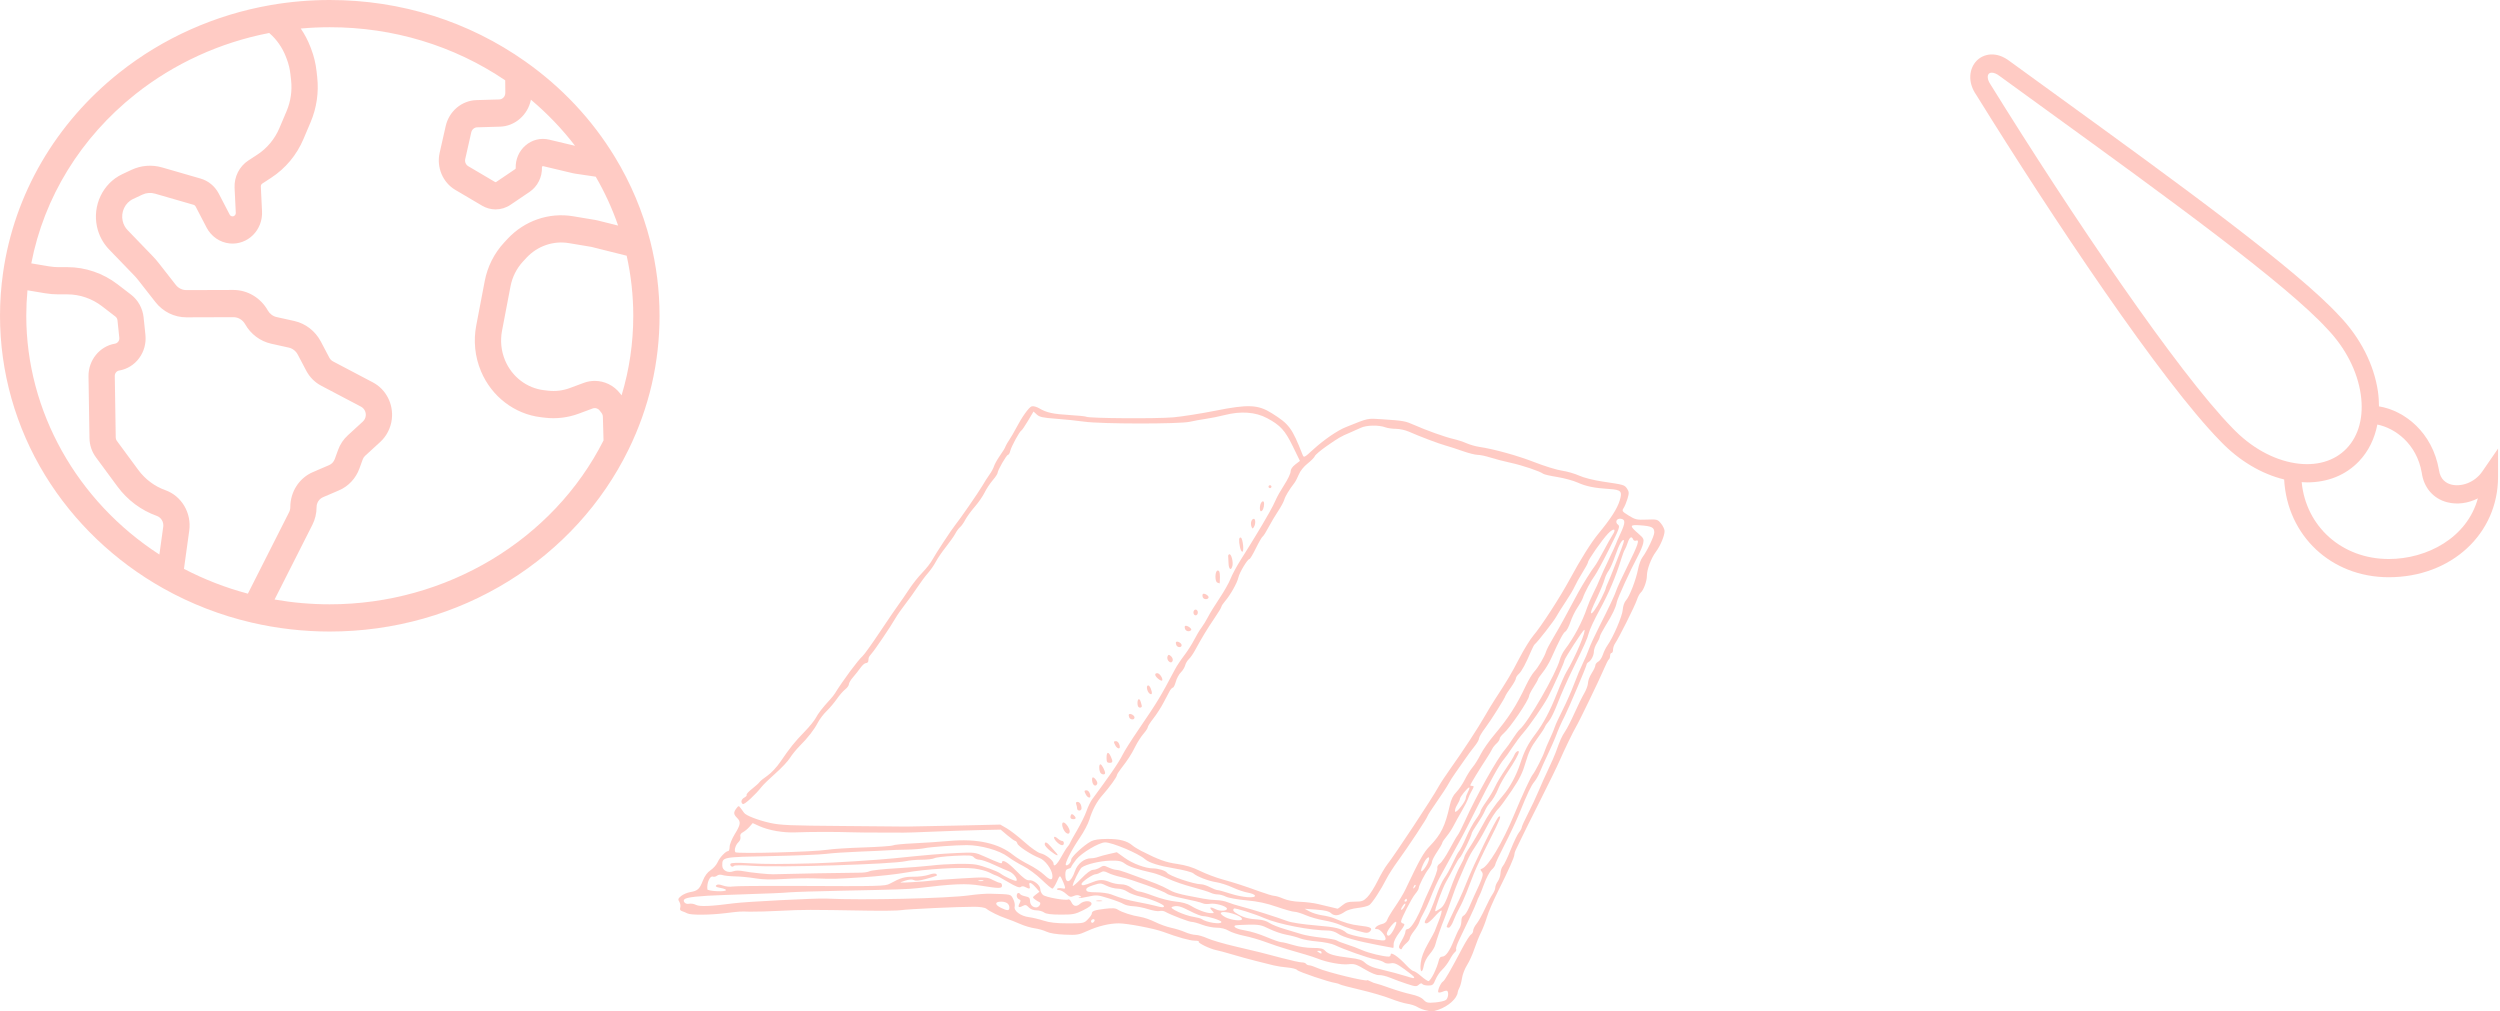 <svg width="1194" height="483" viewBox="0 0 1194 483" fill="none" xmlns="http://www.w3.org/2000/svg">
<path d="M310.543 115.086C310.543 115.085 310.543 115.085 310.542 115.085C306.963 100.978 301.274 87.465 293.629 74.917C282.76 57.078 268.444 41.796 251.08 29.496C223.838 10.2 191.478 0 157.5 0C147.996 0 138.453 0.823 129.136 2.446C102.728 7.045 77.8 18.181 57.05 34.651C26.549 58.861 6.811 92.795 1.47 130.202C0.495 137.035 0 143.968 0 150.811C0 177.66 7.462 204.023 21.579 227.049C35.231 249.315 54.748 267.982 78.023 281.031C78.025 281.032 78.026 281.033 78.028 281.034C91.234 288.437 105.457 293.936 120.304 297.379C132.444 300.194 144.959 301.621 157.5 301.621C187.96 301.621 217.515 293.281 242.971 277.502C267.838 262.089 287.615 240.396 300.165 214.77C310.009 194.667 315 173.149 315 150.811C315 138.764 313.5 126.745 310.543 115.086ZM253.57 47.619C261.436 54.23 268.478 61.588 274.646 69.636L262.242 66.685C258.264 65.739 254.176 66.741 251.028 69.431C247.879 72.122 246.154 76.09 246.296 80.317C246.302 80.492 246.218 80.66 246.075 80.756L236.964 86.921C236.81 87.024 236.615 87.031 236.457 86.936L223.622 79.364C222.48 78.69 221.891 77.293 222.191 75.967L225.079 63.196C225.389 61.829 226.551 60.847 227.907 60.808L238.78 60.495C246.074 60.284 252.145 54.767 253.57 47.619ZM77.959 251.588L76.125 264.849C36.693 239.328 12.55 196.411 12.55 150.811C12.55 146.776 12.739 142.707 13.115 138.648L21.513 140.054C23.628 140.409 25.788 140.588 27.933 140.588H32.187C38.084 140.588 43.94 142.592 48.677 146.23L55.122 151.18C55.673 151.603 56.032 152.252 56.106 152.959L56.979 161.332C57.12 162.687 56.214 163.917 54.915 164.132C47.587 165.346 42.152 172.059 42.272 179.745L42.731 209.219C42.783 212.567 43.847 215.745 45.809 218.406L56.035 232.288C60.861 238.838 67.386 243.72 74.905 246.406C76.987 247.15 78.272 249.329 77.959 251.588ZM118.385 283.534C107.77 280.712 97.534 276.74 87.856 271.687L90.382 253.434C91.547 245.013 86.758 236.889 78.996 234.116C73.822 232.267 69.332 228.907 66.012 224.4L55.785 210.519C55.463 210.082 55.288 209.559 55.279 209.009L54.821 179.536C54.801 178.272 55.695 177.169 56.899 176.97C64.801 175.66 70.317 168.177 69.457 159.934L68.583 151.561C68.135 147.259 65.953 143.313 62.596 140.736L56.151 135.786C49.267 130.499 40.756 127.587 32.187 127.587H27.933C26.457 127.587 24.971 127.463 23.515 127.22L14.944 125.785C21.028 94.241 38.522 65.736 64.682 44.971C83.121 30.335 105.16 20.264 128.575 15.751C132.127 18.812 134.875 22.738 136.591 27.23L136.947 28.163C137.838 30.495 138.431 32.941 138.708 35.433L139.025 38.269C139.586 43.314 138.841 48.438 136.871 53.087L133.459 61.14C131.225 66.41 127.56 70.817 122.859 73.883L118.608 76.656C114.301 79.465 111.783 84.482 112.036 89.748L112.611 101.646C112.64 102.253 112.367 102.657 112.133 102.889C111.899 103.12 111.499 103.382 110.913 103.326C110.396 103.275 109.94 102.962 109.693 102.488L104.472 92.442C102.664 88.963 99.52 86.359 95.846 85.296L77.391 79.96C72.541 78.558 67.345 78.975 62.761 81.133L58.367 83.203C49.121 87.556 44.068 98.157 46.352 108.408C47.255 112.467 49.237 116.171 52.08 119.116L64.07 131.538C64.747 132.237 65.394 132.984 65.998 133.755L74.218 144.258C77.848 148.896 83.23 151.553 88.992 151.552C89.011 151.552 89.031 151.552 89.05 151.552L111.445 151.481C111.452 151.481 111.458 151.481 111.466 151.481C113.758 151.481 115.898 152.754 117.054 154.807C119.742 159.583 124.278 162.987 129.498 164.145L137.889 166.008C139.734 166.418 141.31 167.636 142.213 169.353L146.266 177.049C147.891 180.135 150.349 182.608 153.374 184.201L172.419 194.227C173.986 195.052 174.891 196.818 174.674 198.625C174.548 199.671 174.058 200.632 173.296 201.331L166.061 207.961C164.021 209.829 162.438 212.214 161.481 214.855L159.904 219.212C159.424 220.54 158.423 221.613 157.159 222.156L149.453 225.465C142.889 228.284 138.647 234.863 138.647 242.225C138.647 243.052 138.451 243.878 138.08 244.611L118.385 283.534ZM157.5 288.62C148.649 288.62 139.814 287.854 131.137 286.336L149.195 250.647C150.505 248.059 151.198 245.146 151.198 242.224C151.198 240.138 152.4 238.273 154.26 237.474L161.966 234.164C166.429 232.246 169.96 228.46 171.655 223.776L173.232 219.421C173.471 218.761 173.867 218.165 174.376 217.698L181.611 211.068C184.663 208.272 186.621 204.425 187.127 200.238C188 193.011 184.375 185.938 178.106 182.637L159.06 172.611C158.304 172.213 157.689 171.595 157.284 170.824L153.232 163.127C150.576 158.082 145.942 154.5 140.519 153.295L132.128 151.433C130.353 151.039 128.81 149.88 127.895 148.256C124.497 142.223 118.206 138.481 111.466 138.481C111.446 138.481 111.427 138.481 111.407 138.481L89.013 138.551C89.006 138.551 89 138.551 88.992 138.551C87.032 138.551 85.201 137.648 83.967 136.07L75.746 125.567C74.868 124.446 73.925 123.361 72.943 122.345L60.954 109.924C59.776 108.704 58.955 107.17 58.58 105.487C57.634 101.238 59.728 96.844 63.56 95.04L67.954 92.97C69.855 92.076 72.008 91.903 74.019 92.484L92.473 97.82C92.878 97.937 93.223 98.223 93.423 98.606L98.645 108.652C100.883 112.958 105.025 115.805 109.725 116.269C113.803 116.672 117.844 115.22 120.807 112.286C123.77 109.353 125.351 105.237 125.147 100.996L124.572 89.099C124.544 88.519 124.821 87.967 125.296 87.658L129.547 84.885C136.379 80.428 141.706 74.025 144.952 66.367L148.364 58.314C151.227 51.556 152.309 44.11 151.493 36.778L151.177 33.942C150.774 30.322 149.912 26.767 148.617 23.378L148.261 22.445C147.058 19.298 145.501 16.345 143.638 13.628H143.646C148.249 13.211 152.88 13.001 157.501 13.001C187.819 13.001 216.717 21.757 241.291 38.356L241.338 44.379C241.351 46.052 240.047 47.452 238.432 47.499L227.559 47.813C220.512 48.015 214.468 53.123 212.861 60.233L209.973 73.002C208.414 79.895 211.473 87.158 217.412 90.662L230.246 98.234C232.26 99.422 234.483 100.013 236.701 100.013C239.181 100.013 241.655 99.274 243.826 97.806L252.938 91.641C256.735 89.073 258.995 84.56 258.838 79.866C258.835 79.799 258.829 79.617 259.014 79.46C259.201 79.301 259.37 79.343 259.433 79.357L273.506 82.705C273.855 82.788 274.212 82.857 274.572 82.91L284.52 84.389C288.846 91.85 292.424 99.661 295.215 107.734L285.495 105.3C285.108 105.203 284.711 105.119 284.317 105.054L273.703 103.281C262.178 101.355 250.458 105.41 242.362 114.132L240.765 115.853C236.03 120.954 232.827 127.32 231.5 134.262L227.453 155.451C226.042 162.837 226.826 170.392 229.719 177.3C234.771 189.359 245.741 197.776 258.347 199.267L260.313 199.499C265.704 200.138 271.254 199.472 276.361 197.576L283.055 195.093C284.247 194.65 285.586 195.038 286.387 196.061L287.265 197.185C287.676 197.71 287.911 198.37 287.931 199.044L288.248 210.344C264.215 257.948 213.082 288.62 157.5 288.62ZM296.874 188.817L296.142 187.88C293.136 184.033 288.654 181.912 284.052 181.912C282.302 181.912 280.535 182.219 278.824 182.854L272.131 185.337C268.823 186.565 265.227 186.996 261.738 186.582L259.772 186.349C251.608 185.384 244.504 179.933 241.233 172.124C239.358 167.651 238.851 162.758 239.764 157.975L243.811 136.786C244.67 132.29 246.745 128.168 249.812 124.864L251.409 123.143C256.651 117.496 264.24 114.869 271.705 116.117L282.318 117.89C282.393 117.903 282.469 117.918 282.545 117.937L299.294 122.13C301.39 131.531 302.45 141.161 302.45 150.81C302.45 163.83 300.581 176.547 296.874 188.817Z" fill="#FFB6AB" fill-opacity="0.7"/>
<path d="M680.718 482.474C679.55 482.199 677.81 481.491 676.851 480.9C675.892 480.309 673.787 479.634 672.173 479.4C670.559 479.165 666.876 478.044 663.989 476.909C661.102 475.774 654.712 473.905 649.79 472.757C644.867 471.608 640.481 470.448 640.042 470.179C639.603 469.91 638.611 469.6 637.838 469.491C634.694 469.048 620.209 464.149 619.555 463.309C619.168 462.811 617.111 462.263 614.984 462.09C612.857 461.917 609.85 461.459 608.303 461.073C606.756 460.686 602.959 459.737 599.865 458.963C596.771 458.189 591.708 456.797 588.614 455.869C585.52 454.942 582.034 454.002 580.867 453.782C577.951 453.232 571.957 450.327 572.546 449.749C572.81 449.489 571.967 449.277 570.673 449.277C568.354 449.277 562.441 447.626 555.563 445.057C551.288 443.46 538.391 440.99 534.327 440.99C529.86 440.99 524.427 442.303 519.387 444.601C515.184 446.517 514.391 446.647 508.487 446.389C504.482 446.214 501.26 445.687 499.803 444.969C498.529 444.342 495.998 443.618 494.178 443.361C492.358 443.105 489.277 442.191 487.332 441.331C485.388 440.471 482.381 439.284 480.652 438.694C477.085 437.477 472.703 435.327 471.063 433.989C470.402 433.451 468.076 433.081 465.293 433.073C457.838 433.05 433.471 434.179 430.393 434.69C428.846 434.948 421.41 435.049 413.868 434.916C386.85 434.439 383.142 434.445 373.082 434.977C367.474 435.274 360.829 435.47 358.315 435.413C352.946 435.29 353.875 435.234 346.361 436.139C338.754 437.056 329.935 437.104 328.293 436.237C327.594 435.868 326.447 435.39 325.743 435.174C324.853 434.901 324.596 434.374 324.898 433.44C325.136 432.703 324.938 431.48 324.456 430.723C323.701 429.536 323.818 429.152 325.302 427.929C326.248 427.149 328.203 426.311 329.645 426.068C333.2 425.468 334.106 424.65 335.679 420.618C336.573 418.327 337.828 416.632 339.408 415.58C340.718 414.708 342.215 413.008 342.734 411.801C343.71 409.536 346.629 406.461 347.803 406.461C348.17 406.461 348.47 405.544 348.47 404.424C348.47 403.303 349.577 400.584 350.93 398.381C353.762 393.767 353.935 392.491 351.986 390.577C350.316 388.937 350.253 387.947 351.7 386.088C352.776 384.707 352.776 384.707 353.836 386.088C354.418 386.848 355.111 387.798 355.374 388.2C356.216 389.483 362.007 391.732 367.808 393.029C372.661 394.114 377.443 394.316 402.617 394.499C418.667 394.616 432.274 394.737 432.854 394.767C433.435 394.798 443.768 394.598 455.817 394.323L477.726 393.822L480.844 395.617C482.559 396.604 486.393 399.58 489.364 402.23C492.413 404.949 495.685 407.246 496.877 407.503C499.409 408.049 503.175 411.007 503.175 412.45C503.175 414.399 504.841 412.933 506.89 409.181C508.019 407.115 509.384 404.934 509.926 404.335C510.467 403.735 510.91 403.08 510.91 402.88C510.91 402.679 512.443 399.898 514.317 396.7C516.192 393.501 518.268 389.279 518.932 387.317C519.595 385.355 520.831 382.813 521.677 381.668C526.221 375.523 527.403 373.888 530.958 368.824C533.091 365.785 535.434 362.025 536.164 360.467C536.894 358.909 540.334 353.471 543.808 348.382C552.781 335.238 554.156 332.966 561.183 319.663C562.023 318.073 563.992 315.105 565.559 313.067C567.125 311.029 569.271 307.669 570.327 305.599C571.382 303.53 572.956 300.905 573.824 299.765C574.691 298.626 576.116 296.295 576.989 294.586C577.862 292.876 580.325 288.879 582.463 285.702C584.6 282.525 586.954 278.36 587.695 276.446C588.436 274.531 590.629 270.449 592.569 267.374C594.509 264.299 596.47 261.164 596.926 260.408C597.382 259.652 598.709 257.477 599.875 255.574C601.041 253.671 602.443 251.338 602.991 250.388C603.538 249.439 604.97 246.952 606.172 244.863C607.374 242.774 608.804 239.977 609.349 238.648C609.894 237.319 611.702 234.13 613.365 231.562C615.029 228.995 616.39 226.143 616.39 225.225C616.39 224.171 617.212 222.924 618.618 221.843L620.846 220.131L617.402 213.079C613.712 205.524 611.483 203.087 605.178 199.717C599.605 196.738 592.595 196.242 584.718 198.269C582.219 198.911 578.277 199.706 575.956 200.035C573.635 200.364 570.155 200.998 568.221 201.444C563.393 202.557 525.854 202.522 517.942 201.397C514.654 200.93 508.541 200.297 504.357 199.991C498.087 199.533 496.473 199.181 495.18 197.988L493.611 196.541L490.969 200.976C489.516 203.415 488.089 205.509 487.798 205.628C486.968 205.969 483.009 213.234 482.505 215.341C482.256 216.385 481.765 217.24 481.415 217.24C480.704 217.24 476.453 224.634 476.453 225.871C476.453 226.304 475.402 227.881 474.118 229.373C472.834 230.866 471.095 233.502 470.255 235.231C469.415 236.96 467.284 240.035 465.521 242.064C463.757 244.092 461.721 246.894 460.997 248.289C460.272 249.684 459.16 251.248 458.526 251.765C457.892 252.282 456.878 253.659 456.272 254.827C455.666 255.994 453.658 258.849 451.81 261.172C449.962 263.494 447.775 266.694 446.951 268.281C446.126 269.869 444.427 272.319 443.175 273.726C441.923 275.134 439.672 278.15 438.173 280.429C436.674 282.708 434.03 286.391 432.296 288.614C430.563 290.837 428.477 293.832 427.659 295.27C425.483 299.1 417.715 310.593 416.229 312.183C415.525 312.935 414.912 313.868 414.867 314.255C414.822 314.641 414.737 315.346 414.678 315.821C414.619 316.296 414.118 316.684 413.564 316.684C413.01 316.684 411.844 317.694 410.972 318.929C410.1 320.163 408.496 322.194 407.408 323.442C406.32 324.689 405.43 326.198 405.43 326.795C405.43 327.392 404.637 328.492 403.669 329.241C402.7 329.989 400.901 332.053 399.671 333.829C398.44 335.604 396.239 338.209 394.78 339.618C393.321 341.027 391.437 343.507 390.593 345.131C388.819 348.547 385.864 352.345 381.872 356.34C380.325 357.889 378.268 360.424 377.301 361.974C376.335 363.525 373.229 366.831 370.401 369.323C367.572 371.814 364.566 374.741 363.72 375.827C360.834 379.532 355.486 384.434 354.79 384.011C353.631 383.308 354.011 381.693 355.522 380.899C356.306 380.486 356.79 379.899 356.598 379.592C356.405 379.286 357.583 377.997 359.215 376.728C360.847 375.459 362.432 374.022 362.736 373.537C363.04 373.051 364.723 371.685 366.475 370.501C368.288 369.276 371.002 366.369 372.775 363.752C377.178 357.254 379.608 354.234 384.295 349.432C386.549 347.122 388.948 344.17 389.625 342.871C390.778 340.661 392.93 337.893 396.488 334.043C397.317 333.145 398.324 331.879 398.724 331.229C402.538 325.04 409.856 315.174 412.009 313.32C412.727 312.702 416.426 307.534 420.228 301.837C424.029 296.139 428.03 290.279 429.118 288.813C430.206 287.348 432.448 284.085 434.1 281.562C435.752 279.04 438.651 275.387 440.541 273.446C442.431 271.504 444.622 268.676 445.409 267.16C446.642 264.787 454.573 252.744 456.227 250.733C458.248 248.278 467.323 235.159 469.069 232.17C470.23 230.184 471.849 227.643 472.669 226.525C473.488 225.406 474.405 223.714 474.705 222.765C475.006 221.815 476.076 219.826 477.083 218.345C479.532 214.743 479.799 214.304 480.278 213.096C480.503 212.527 481.318 211.128 482.088 209.989C482.858 208.849 484.219 206.518 485.112 204.809C488.041 199.204 491.385 194.492 492.731 194.072C493.477 193.84 495.048 194.249 496.329 195.007C499.829 197.08 502.891 197.758 510.84 198.218C514.862 198.45 518.452 198.822 518.816 199.043C520.088 199.815 552.654 200.029 560.407 199.317C564.705 198.922 573.72 197.501 580.441 196.159C596.227 193.006 600.847 193.216 607.472 197.385C615.761 202.602 617.039 204.328 622.097 217.137C622.725 218.727 622.832 218.676 627.157 214.72C632.248 210.065 638.702 205.63 642.76 204.001C653.887 199.533 652.838 199.756 660.34 200.256C670.305 200.92 671.141 201.071 675.459 202.986C681.262 205.56 690.137 208.728 694.054 209.625C695.966 210.063 698.814 210.988 700.383 211.682C701.952 212.375 704.66 213.155 706.4 213.414C713.552 214.478 724.847 217.611 732.975 220.785C737.729 222.641 743.583 224.44 745.984 224.783C748.385 225.126 752.091 226.194 754.218 227.157C756.478 228.181 761.155 229.363 765.469 230.003C775.729 231.523 775.865 231.564 777.108 233.425C778.056 234.847 778.089 235.518 777.332 238.076C776.846 239.72 776.006 241.753 775.465 242.594C774.535 244.04 774.667 244.238 777.884 246.242C780.999 248.182 781.72 248.344 786.453 248.166C791.453 247.977 791.676 248.038 793.309 250.043C794.237 251.182 794.998 252.807 795 253.654C795.005 255.843 792.985 260.689 790.931 263.418C788.619 266.489 786.565 271.906 786.565 274.933C786.565 277.593 784.966 281.917 783.536 283.12C783.039 283.539 782.223 285.125 781.723 286.644C780.789 289.482 773.057 304.908 771.348 307.342C770.822 308.092 770.391 309.412 770.391 310.277C770.391 311.143 770.075 311.85 769.688 311.85C769.301 311.85 768.985 312.453 768.985 313.191C768.985 313.928 768.722 314.691 768.401 314.886C768.08 315.081 766.93 317.352 765.847 319.933C763.905 324.56 753.998 345.055 752.73 347.07C751.635 348.81 746.748 358.903 744.836 363.374C743.844 365.694 739.676 374.24 735.574 382.365C731.472 390.49 727.314 398.847 726.335 400.936C725.355 403.025 724.267 405.274 723.915 405.933C723.564 406.593 723.277 407.564 723.277 408.092C723.277 409.358 720.643 415.282 715.558 425.452C713.279 430.01 710.867 435.604 710.197 437.882C709.527 440.161 708.244 443.485 707.346 445.268C706.448 447.051 705.012 450.625 704.155 453.21C703.298 455.794 701.725 459.271 700.66 460.934C699.595 462.598 698.512 465.395 698.253 467.149C697.994 468.904 697.441 470.962 697.025 471.721C696.609 472.481 696.247 473.413 696.222 473.793C696.018 476.797 691.737 480.662 686.781 482.317C684.155 483.195 683.815 483.204 680.718 482.474V482.474ZM690.604 477.57C691.631 476.733 692.009 474.048 691.211 473.264C690.979 473.036 690.028 473.19 689.098 473.606C688.168 474.022 687.208 474.167 686.964 473.927C686.379 473.352 688.062 469.41 689.167 468.77C690.031 468.269 692.607 463.821 698.449 452.741C700.148 449.518 701.999 446.628 702.563 446.319C703.126 446.009 703.587 445.173 703.587 444.462C703.587 443.75 704.314 442.289 705.201 441.216C706.089 440.142 707.879 436.933 709.179 434.084C710.479 431.236 712.126 428.08 712.839 427.072C713.552 426.064 714.135 424.657 714.135 423.945C714.135 423.234 714.681 421.886 715.349 420.95C716.016 420.014 716.598 418.238 716.642 417.003C716.686 415.768 717.218 414.211 717.824 413.544C718.431 412.877 720.092 409.393 721.516 405.801C722.94 402.21 724.709 398.517 725.449 397.594C726.188 396.671 726.793 395.566 726.793 395.139C726.793 394.713 728.149 391.725 729.808 388.499C731.466 385.274 733.722 380.46 734.822 377.801C735.923 375.143 738.006 370.481 739.453 367.443C740.9 364.404 742.475 360.83 742.952 359.501C745.154 353.365 745.903 351.692 747.518 349.294C748.47 347.881 750.491 343.928 752.009 340.51C753.527 337.091 755.59 332.896 756.594 331.187C757.598 329.478 758.424 327.218 758.429 326.166C758.434 325.114 759.228 323.023 760.195 321.519C761.162 320.014 761.953 318.322 761.953 317.758C761.953 317.194 762.561 316.414 763.303 316.023C764.046 315.633 765.039 314.146 765.51 312.719C765.982 311.292 766.975 309.273 767.717 308.234C770.451 304.407 774.812 294.266 775.017 291.259C775.14 289.454 775.778 287.606 776.58 286.735C778.274 284.894 781.388 276.824 782.343 271.796C782.74 269.707 783.66 267.202 784.386 266.229C786.672 263.169 790.081 256.022 790.081 254.291C790.081 251.906 788.927 251.304 783.596 250.904C778.169 250.498 778.054 251.025 782.692 255.041C784.991 257.031 785.22 257.524 784.781 259.53C784.51 260.769 783.373 263.492 782.253 265.581C778.673 272.263 772.486 285.803 772.145 287.703C771.703 290.17 770.184 293.338 766.859 298.729C765.336 301.198 764.084 303.599 764.076 304.064C764.069 304.53 763.431 305.929 762.659 307.172C761.887 308.416 761.254 310.153 761.252 311.032C761.249 312.938 760.011 315.432 758.686 316.201C758.162 316.505 757.734 317.063 757.734 317.442C757.734 318.223 749.119 338.488 747.202 342.216C745.605 345.322 744.06 348.831 742.936 351.904C742.45 353.234 740.803 356.957 739.275 360.178C737.747 363.399 735.999 367.284 735.39 368.81C734.782 370.337 733.627 372.377 732.824 373.344C731.235 375.256 729.722 378.434 725.606 388.505C724.132 392.114 720.948 398.881 718.53 403.544C716.113 408.208 714.135 412.426 714.135 412.92C714.135 413.413 713.362 414.529 712.418 415.401C711.473 416.272 709.838 419.357 708.783 422.255C707.728 425.153 706.641 427.834 706.367 428.214C706.093 428.594 705.627 429.682 705.332 430.631C705.037 431.581 703.382 435.31 701.656 438.918C699.93 442.527 697.738 447.106 696.785 449.094C695.832 451.082 695.229 452.989 695.445 453.332C695.66 453.675 695.386 454.322 694.835 454.771C694.285 455.219 693.159 456.859 692.333 458.415C691.508 459.97 689.921 462.079 688.807 463.101C687.693 464.123 686.256 466.248 685.614 467.822C684.574 470.377 684.196 470.685 682.105 470.685C680.816 470.685 679.553 470.354 679.298 469.95C678.991 469.462 678.427 469.577 677.622 470.292C676.519 471.273 675.999 471.236 671.891 469.887C669.406 469.071 665.845 467.765 663.978 466.984C662.111 466.204 659.719 465.63 658.661 465.709C657.46 465.799 654.939 464.787 651.94 463.011C647.674 460.484 646.78 460.208 643.896 460.528C640.688 460.883 633.597 459.578 629.399 457.859C628.239 457.383 625.549 456.49 623.422 455.873C621.295 455.257 617.339 454.106 614.632 453.317C611.925 452.527 607.336 450.992 604.436 449.907C601.535 448.821 596.922 447.486 594.184 446.94C591.446 446.394 588.124 445.3 586.8 444.507C585.263 443.587 583.198 443.066 581.08 443.064C579.257 443.063 576.16 442.44 574.198 441.681C572.236 440.921 569.983 440.3 569.192 440.3C567.88 440.3 559.467 437.081 556.398 435.405C555.697 435.022 554.532 434.894 553.809 435.119C553.085 435.344 550.653 434.942 548.403 434.224C546.153 433.506 542.912 432.87 541.2 432.811C539.489 432.752 537.415 432.27 536.592 431.74C535.768 431.21 532.567 429.993 529.478 429.035C524.165 427.386 523.638 427.343 519.701 428.242C517.412 428.765 515.394 429.05 515.217 428.876C515.04 428.702 515.343 428.55 515.891 428.539C516.631 428.523 516.584 428.344 515.706 427.841C514.918 427.389 513.958 427.417 512.823 427.925C511.368 428.576 510.837 428.428 509.155 426.896C508.073 425.912 506.583 425.107 505.843 425.107C505.103 425.107 504.667 424.838 504.874 424.509C505.081 424.18 506.084 424.067 507.104 424.259C508.785 424.574 508.909 424.454 508.439 422.957C508.155 422.05 507.527 420.553 507.044 419.629C506.173 417.964 506.154 417.976 504.71 421.183C503.909 422.961 502.958 424.416 502.596 424.416C502.234 424.416 499.915 422.468 497.442 420.087C494.97 417.706 491.04 414.8 488.709 413.628C486.379 412.457 483.058 410.439 481.33 409.144C477.294 406.118 468.413 403.624 461.686 403.628C456.367 403.631 444.309 404.51 441.639 405.089C440.089 405.426 436.133 405.741 432.849 405.789C429.564 405.838 425.77 405.972 424.416 406.088C423.062 406.204 416.892 406.49 410.704 406.725C404.515 406.96 397.237 407.447 394.53 407.807C391.823 408.167 379.956 408.648 368.16 408.875C344.752 409.326 344.954 409.287 344.954 413.388C344.954 415.721 347.623 417.102 350.242 416.124C351.381 415.698 353.213 415.7 355.343 416.129C358.281 416.72 367.32 417.647 369.215 417.55C372.301 417.393 407.915 416.743 410.532 416.796C412.371 416.833 414.531 416.519 415.331 416.099C416.131 415.679 421.746 415.057 427.808 414.717C433.871 414.378 441.363 413.795 444.457 413.422C451.962 412.519 462.779 412.288 466.256 412.957C469.641 413.608 476.394 416.092 477.859 417.224C479.728 418.669 485.015 421.072 485.429 420.665C486.266 419.843 483.911 416.878 481.809 416.104C480.603 415.66 477.358 414.241 474.597 412.951C471.836 411.66 468.789 410.604 467.827 410.604C466.864 410.604 465.646 410.094 465.12 409.471C464.293 408.493 463.032 408.394 455.912 408.745C451.375 408.969 447.041 409.479 446.282 409.878C445.523 410.277 442.806 410.604 440.244 410.604C437.683 410.604 434.26 410.909 432.638 411.283C426.191 412.767 372.418 414.405 359.37 413.515C354.206 413.163 350.757 413.191 350.483 413.587C349.866 414.476 348.333 413.452 348.91 412.536C349.224 412.037 352.104 411.96 357.887 412.298C365.588 412.748 373.046 412.75 389.607 412.304C397.695 412.087 419.467 410.706 426.877 409.94C442.868 408.287 449.272 407.748 457.144 407.396C465.404 407.026 465.724 407.066 470.154 409.044C477.541 412.343 478.563 412.698 478.563 411.97C478.563 410.155 481.283 411.744 485.383 415.953C488.729 419.387 490.333 420.558 491.489 420.41C493.595 420.138 496.846 422.744 496.846 424.703C496.846 425.567 497.416 426.779 498.113 427.399C499.404 428.546 509.092 430.271 510.262 429.561C510.615 429.347 511.272 429.966 511.723 430.937C512.654 432.945 514.117 433.191 515.867 431.635C517.599 430.096 520.988 429.987 521.3 431.461C521.479 432.309 520.364 433.225 517.304 434.741C513.467 436.644 512.433 436.843 506.535 436.824C501.915 436.808 499.612 436.506 498.645 435.788C497.894 435.23 496.245 434.774 494.981 434.774C493.555 434.774 492.162 434.226 491.315 433.333C490.166 432.123 489.703 432.021 488.414 432.699C486.48 433.715 485.958 433.234 486.974 431.37C487.609 430.206 487.55 429.838 486.68 429.51C486.083 429.285 485.595 428.513 485.595 427.794C485.595 426.449 486.625 426.021 487.296 427.088C487.505 427.419 488.631 427.877 489.799 428.107C491.432 428.427 491.923 428.896 491.923 430.13C491.923 432.058 493.14 433.393 494.899 433.393C496.304 433.393 497.552 431.207 496.369 430.819C495.967 430.688 495.04 430.129 494.308 429.578C493.02 428.607 493.033 428.534 494.718 427.239L496.458 425.902L495.07 424.295C492.525 421.35 491.132 420.826 491.72 423.034C492.137 424.601 491.73 424.732 489.723 423.677C488.779 423.18 488.038 423.166 487.467 423.631C486.867 424.12 485.098 423.423 481.454 421.262C478.615 419.578 476.086 418.2 475.835 418.2C475.583 418.2 474.176 417.568 472.707 416.795C471.238 416.022 467.92 415.13 465.334 414.814C458.915 414.028 441.897 415.041 432.503 416.767C428.248 417.548 419.072 418.545 412.11 418.982C398.514 419.835 398.424 419.837 388.904 419.511C385.423 419.392 378.778 419.53 374.137 419.817C368.401 420.172 364.122 420.071 360.776 419.502C358.069 419.041 353.797 418.622 351.283 418.571C348.769 418.52 345.985 418.234 345.096 417.937C344.095 417.601 343.095 417.709 342.468 418.22C341.911 418.674 341.017 418.88 340.481 418.678C339.047 418.137 337.486 421.736 337.841 424.761C337.886 425.14 340.003 425.537 342.546 425.641C347.476 425.844 348.27 424.83 343.822 424.01C342.046 423.683 341.55 423.339 342.089 422.809C342.629 422.279 343.556 422.319 345.324 422.947C346.687 423.431 348.69 423.635 349.775 423.401C350.86 423.167 364.538 423.04 380.171 423.119C420.359 423.32 422.732 423.264 424.967 422.05C430.177 419.22 431.978 418.691 436.253 418.739C438.702 418.767 442.003 418.34 443.588 417.791C445.483 417.134 446.707 417.025 447.163 417.473C447.934 418.231 447.931 418.232 441.814 419.9C439.012 420.664 437.37 420.797 436.483 420.331C435.599 419.867 434.239 419.971 432.095 420.667C429.025 421.664 429.07 421.672 435.667 421.324C439.341 421.13 443.455 420.806 444.809 420.604C446.162 420.402 452.695 419.916 459.327 419.524C470.895 418.839 471.492 418.868 474.083 420.232C475.569 421.013 477.184 421.653 477.673 421.653C478.162 421.653 478.563 422.245 478.563 422.968C478.563 424.41 477.262 424.411 468.366 422.974C461.387 421.846 455.691 422.076 438.128 424.196C434.07 424.686 428.778 424.862 401.21 425.423C390.188 425.648 379.27 425.989 376.95 426.181C372.768 426.528 370.856 426.606 345.657 427.463C333.786 427.866 327.896 428.507 326.88 429.505C325.903 430.465 327.422 432.027 328.963 431.647C329.855 431.427 331.379 431.653 332.351 432.148C334.191 433.085 339.456 432.869 350.58 431.398C356.254 430.648 389.89 428.939 394.53 429.165C412.049 430.019 452.714 429.086 463.092 427.592C466.38 427.119 470.81 426.781 472.937 426.841C483.141 427.13 482.663 427.022 483.876 429.324C484.497 430.505 484.829 432.161 484.614 433.005C484.092 435.046 487.519 437.562 491.472 438.042C493.074 438.236 496.194 438.979 498.406 439.693C501.341 440.639 504.487 440.99 510.053 440.99C517.49 440.99 517.725 440.942 519.568 439.053C520.608 437.988 521.458 436.763 521.458 436.331C521.458 435.1 522.627 434.67 527.665 434.051C531.331 433.601 532.698 433.692 533.915 434.47C535.942 435.765 540.689 437.286 544.638 437.906C546.365 438.177 549.551 439.284 551.718 440.365C553.885 441.447 557.344 442.687 559.405 443.121C561.466 443.555 564.45 444.489 566.038 445.197C567.625 445.905 569.873 446.494 571.034 446.506C572.194 446.518 574.725 447.248 576.659 448.128C578.593 449.008 584.447 450.727 589.668 451.948C601.435 454.7 602.952 455.077 612.42 457.601C616.618 458.72 620.792 459.636 621.696 459.636C622.6 459.636 623.535 459.947 623.774 460.326C624.013 460.706 624.682 461.017 625.26 461.017C625.839 461.017 627.705 461.64 629.406 462.401C633.729 464.335 652.957 469.016 652.957 468.134C652.957 467.991 653.669 468.255 654.539 468.719C655.409 469.184 656.596 469.632 657.176 469.715C657.756 469.798 660.762 470.779 663.856 471.894C666.95 473.01 671.467 474.348 673.894 474.867C676.765 475.482 678.853 476.389 679.871 477.464C681.27 478.941 681.87 479.079 685.506 478.762C687.744 478.567 690.039 478.031 690.604 477.57V477.57ZM523.743 430.155C524.42 429.982 525.528 429.982 526.204 430.155C526.881 430.329 526.328 430.471 524.974 430.471C523.62 430.471 523.066 430.329 523.743 430.155ZM684.803 464.988C685.778 462.994 686.79 460.352 687.051 459.118C687.38 457.561 687.924 456.874 688.828 456.874C690.471 456.874 692.337 454.236 694.448 448.932C695.355 446.653 696.516 444.175 697.029 443.426C697.542 442.677 697.962 441.079 697.962 439.874C697.962 438.533 698.384 437.526 699.052 437.274C699.652 437.048 700.771 435.383 701.54 433.574C702.308 431.766 703.375 429.354 703.911 428.214C708.21 419.081 708.707 417.539 707.723 416.37C706.894 415.383 706.9 415.165 707.765 414.879C710.734 413.899 717.513 402.598 722.963 389.541C727.178 379.443 731.069 371.043 732.079 369.86C733.183 368.567 736.97 361.128 737.702 358.816C738.002 357.87 739.115 355.229 740.176 352.946C741.237 350.664 742.34 348.02 742.626 347.07C742.913 346.121 744.566 342.547 746.3 339.128C748.034 335.71 750.502 330.116 751.785 326.698C753.068 323.28 754.942 318.83 755.95 316.811C756.958 314.792 758.281 311.696 758.891 309.931C759.501 308.167 761.67 303.448 763.711 299.446C768.386 290.277 771.476 283.687 772.142 281.464C772.426 280.515 774.839 275.34 777.503 269.965C782.368 260.149 783.234 257.502 781.349 258.212C780.801 258.419 780.178 258.141 779.965 257.596C779.293 255.875 778.266 256.511 777.386 259.193C776.919 260.617 776.301 262.093 776.012 262.473C775.724 262.853 775.007 264.718 774.42 266.617C771.654 275.567 768.412 283.212 763.878 291.478C761.394 296.005 759.168 300.805 758.735 302.568C758.129 305.028 756.758 308.092 751.027 319.792C748.608 324.73 745.448 331.877 744.004 335.676C742.56 339.474 740.675 343.358 739.815 344.308C738.954 345.257 738.063 346.56 737.834 347.202C737.604 347.845 735.857 350.486 733.952 353.072C731.318 356.646 730.043 359.296 728.641 364.113C727.178 369.143 725.799 371.931 721.967 377.61C719.311 381.547 716.541 385.348 715.812 386.058C714.243 387.586 712.057 390.993 709.589 395.757C707.771 399.267 706.067 402.12 703.193 406.461C702.313 407.79 700.743 410.898 699.705 413.367C698.666 415.835 697.251 419.098 696.56 420.618C695.87 422.137 694.288 426.332 693.045 429.941C691.802 433.549 690.391 437.434 689.91 438.573C688.509 441.889 685.87 449.469 685.462 451.349C685.256 452.298 684.051 454.271 682.785 455.732C681.465 457.254 680.284 459.539 680.019 461.084C679.269 465.438 678.006 464.383 678.548 459.856C678.874 457.127 679.921 454.346 681.985 450.721C683.617 447.854 685.063 445.191 685.199 444.803C685.334 444.415 686.227 442.126 687.182 439.715C688.137 437.305 688.723 435.14 688.484 434.905C688.245 434.671 686.774 435.944 685.216 437.734C683.657 439.525 681.932 440.99 681.382 440.99C680.032 440.99 680.121 440.382 681.888 437.537C682.714 436.208 684.463 432.057 685.775 428.312C687.087 424.568 688.921 420.527 689.849 419.331C690.777 418.136 692.53 414.984 693.743 412.328C694.957 409.672 696.38 407.033 696.905 406.462C697.431 405.892 698.93 402.939 700.236 399.9C701.543 396.862 703.623 393.008 704.858 391.337C706.093 389.666 707.103 387.93 707.103 387.48C707.103 387.031 708.346 384.921 709.864 382.792C711.383 380.663 713.282 377.463 714.085 375.68C714.888 373.898 717.135 370.148 719.078 367.348C721.021 364.547 722.911 361.481 723.278 360.533C723.833 359.1 725.386 358.061 725.386 359.123C725.386 360.087 723.274 363.9 720.332 368.25C718.49 370.972 716.444 374.546 715.785 376.191C714.458 379.508 712.992 381.981 711.207 383.917C710.557 384.621 709.626 386.175 709.138 387.369C708.65 388.564 707.044 391.311 705.568 393.474C704.092 395.637 702.884 397.691 702.884 398.039C702.884 399.111 697.998 409.12 697.254 409.571C696.868 409.805 695.635 411.813 694.514 414.032C693.393 416.251 691.679 419.417 690.706 421.068C688.975 424.005 685.018 434.724 685.492 435.19C685.624 435.32 686.674 434.769 687.825 433.965C689.494 432.801 690.467 430.95 692.623 424.835C694.111 420.616 696.237 415.573 697.348 413.628C698.459 411.683 699.368 409.725 699.368 409.278C699.368 408.831 700.562 406.694 702.02 404.528C703.479 402.363 706.06 397.949 707.756 394.721C710.731 389.055 713.507 384.99 718.05 379.647C721.18 375.965 724.26 370.211 726.061 364.68C728.002 358.718 729.721 355.366 733.21 350.741C737.173 345.487 740.39 339.406 743.737 330.841C745.37 326.663 747.368 322.157 748.177 320.828C752.285 314.074 757.883 300.801 756.623 300.801C756.107 300.801 747.186 314.579 747.186 315.376C747.186 316.236 741.823 328.2 739.325 332.913C737.209 336.906 730.382 346.788 727.453 350.099C726.07 351.662 723.718 354.805 722.226 357.084C720.735 359.363 718.951 361.854 718.262 362.62C716.316 364.787 711.984 372.554 705.369 385.743C702.035 392.39 698.86 398.605 698.313 399.555C697.767 400.504 695.711 404.234 693.745 407.842C691.779 411.45 689.313 415.956 688.264 417.855C686.303 421.405 685 424.272 682.613 430.288C681.859 432.189 680.606 434.83 679.829 436.158C679.052 437.486 678.194 439.35 677.921 440.3C677.649 441.249 676.509 443.173 675.388 444.575C674.267 445.977 673.349 447.553 673.349 448.076C673.349 448.6 672.597 449.671 671.676 450.457C670.756 451.243 669.846 452.309 669.654 452.826C669.402 453.508 669.082 453.56 668.49 453.016C667.877 452.453 668.115 451.509 669.448 449.218C670.424 447.541 671.227 445.626 671.231 444.961C671.237 444.296 671.655 443.752 672.162 443.752C673.407 443.752 675.598 440.732 677.832 435.935C678.848 433.755 679.678 431.817 679.678 431.628C679.678 431.438 681.285 427.829 683.25 423.606C685.214 419.384 686.671 415.367 686.488 414.679C686.283 413.908 686.735 413.057 687.669 412.456C688.502 411.92 690.568 408.876 692.261 405.691C693.954 402.506 695.73 399.434 696.207 398.864C696.685 398.295 698.267 395.187 699.724 391.958C705.095 380.056 715.106 362.204 718.699 358.12C719.535 357.17 721.24 354.786 722.489 352.821C723.739 350.856 725.209 348.883 725.757 348.436C729.683 345.236 743.13 321.9 744.98 315.077C745.374 313.622 746.453 311.447 747.378 310.242C751.66 304.667 755.829 296.786 758.068 290.037C758.582 288.485 759.93 285.378 761.062 283.132C762.194 280.885 763.539 277.96 764.05 276.63C764.562 275.301 766.515 271.026 768.389 267.13C770.264 263.234 771.798 259.901 771.798 259.723C771.798 259.546 772.762 257.332 773.941 254.804C776.346 249.647 776.376 248.072 774.073 247.75C772.071 247.47 771.174 249.442 772.779 250.595C773.817 251.34 773.386 252.525 768.579 262.129C765.632 268.016 762.523 273.764 761.668 274.904C759.878 277.291 756.756 283.13 756.002 285.5C755.719 286.39 754.559 288.47 753.423 290.122C752.288 291.774 750.762 294.904 750.032 297.078C749.302 299.251 748.221 301.295 747.63 301.62C746.623 302.174 744.729 305.749 740.778 314.56C739.855 316.619 738.074 319.572 736.82 321.12C735.567 322.669 734.539 324.158 734.535 324.43C734.531 324.701 733.579 326.394 732.419 328.19C731.258 329.987 730.309 331.831 730.309 332.287C730.309 334.216 721.163 347.701 718.062 350.346C717.062 351.198 716.245 352.315 716.245 352.829C716.245 353.342 715.576 354.354 714.758 355.078C713.94 355.801 712.984 357.015 712.634 357.774C712.284 358.534 711.134 360.473 710.078 362.083C706.723 367.197 702.181 374.638 702.181 375.018C702.181 375.219 702.645 375.384 703.212 375.384C704.061 375.384 704.011 375.781 702.932 377.629C702.212 378.863 701.405 380.589 701.139 381.463C700.873 382.338 699.527 384.98 698.148 387.333C696.768 389.687 695.01 392.856 694.241 394.375C693.472 395.895 691.938 398.219 690.831 399.54C689.725 400.861 688.82 402.227 688.82 402.576C688.82 402.925 687.712 404.849 686.359 406.852C685.005 408.854 683.898 411.033 683.898 411.692C683.898 412.351 683.163 413.853 682.266 415.028C680.448 417.408 677.569 423.053 677.569 424.236C677.569 424.656 676.823 425.879 675.911 426.953C674.201 428.966 669.13 438.835 669.13 440.149C669.13 440.556 669.642 440.989 670.267 441.112C671.164 441.288 670.794 442.13 668.509 445.115C666.737 447.428 665.614 449.639 665.614 450.812C665.614 451.867 665.535 452.73 665.437 452.73C665.34 452.73 662.096 452.126 658.229 451.388C647.77 449.392 641.401 447.579 639.032 445.922C637.869 445.108 635.859 444.441 634.565 444.438C625.966 444.417 610.439 441.4 603.732 438.446C599.382 436.53 589.79 433.504 589.371 433.916C588.562 434.71 589.008 435.354 591.28 436.67C594.047 438.274 596.645 438.943 600.963 439.165C602.858 439.262 605.015 439.919 606.237 440.772C607.373 441.565 610.677 442.896 613.577 443.73C616.478 444.564 620.136 445.663 621.706 446.173C623.276 446.682 627.5 447.422 631.094 447.816C634.687 448.21 637.991 448.814 638.436 449.159C638.88 449.503 640.985 450.331 643.112 450.999C645.239 451.667 648.598 452.928 650.575 453.801C653.747 455.2 660.666 456.874 663.282 456.874C663.791 456.874 664.208 456.417 664.208 455.859C664.208 454.442 668.02 457.044 671.523 460.851C673.004 462.462 674.601 463.779 675.072 463.779C675.543 463.779 677.167 464.854 678.682 466.168C680.197 467.481 681.795 468.569 682.233 468.585C682.671 468.601 683.827 466.982 684.803 464.988V464.988ZM690.93 442.611C690.93 442.19 692.98 437.754 696.946 429.595C697.869 427.696 699.47 423.967 700.503 421.308C703.613 413.308 714.62 390.791 715.759 390.1C717.317 389.154 716.521 391.202 711.39 401.341C708.331 407.385 704.981 414.506 703.947 417.165C702.913 419.824 701.277 424.019 700.313 426.488C699.348 428.957 697.846 432.22 696.975 433.739C696.104 435.258 694.836 437.977 694.157 439.782C693.478 441.586 692.474 443.062 691.926 443.062C691.378 443.062 690.93 442.859 690.93 442.611V442.611ZM675.409 466.714C675.381 466.43 673.318 464.729 670.824 462.936C667.067 460.235 665.931 459.746 664.196 460.087C662.953 460.331 661.669 460.146 661.038 459.631C660.453 459.155 658.534 458.5 656.774 458.177C653.371 457.553 641.595 453.393 637.486 451.365C636.132 450.696 632.398 449.93 629.186 449.663C625.974 449.395 622.228 448.717 620.861 448.156C619.494 447.595 616.584 446.818 614.394 446.429C612.205 446.04 608.514 444.778 606.194 443.625C602.407 441.743 601.365 441.538 596.032 441.628C592.763 441.683 589.937 441.878 589.75 442.061C588.947 442.849 591.129 443.838 595.032 444.455C597.342 444.82 601.795 446.21 604.928 447.544C608.061 448.877 611.21 449.972 611.925 449.977C612.64 449.982 615.232 450.603 617.683 451.358C620.288 452.16 624.116 452.73 626.892 452.73C630.753 452.73 631.881 452.989 632.918 454.114C634.434 455.76 637.328 456.582 644.726 457.471C649.07 457.992 650.567 458.482 651.94 459.83C652.893 460.766 655.173 461.901 657.006 462.351C664.42 464.174 668.92 465.369 671.591 466.224C675.015 467.319 675.473 467.378 675.409 466.714V466.714ZM631.157 454.802C631.157 454.422 630.604 454.116 629.927 454.122C628.875 454.131 628.85 454.23 629.751 454.802C631.078 455.644 631.157 455.644 631.157 454.802ZM661.669 448.71C662.358 447.616 659.346 443.752 657.803 443.752C656.577 443.752 656.455 443.57 657.138 442.761C657.599 442.216 658.889 441.573 660.005 441.332C661.25 441.063 662.211 440.312 662.492 439.388C662.743 438.56 664.448 435.707 666.28 433.048C668.113 430.39 670.276 426.816 671.088 425.107C678.108 410.33 679.85 407.223 682.857 404.108C688.249 398.523 690.204 394.553 692.408 384.707C693.06 381.797 693.987 379.902 695.525 378.338C696.729 377.114 698.556 374.425 699.585 372.362C700.613 370.299 702.277 367.651 703.282 366.479C704.286 365.306 706.007 362.557 707.105 360.37C708.204 358.183 711.105 354.009 713.552 351.095C720.541 342.774 724.144 337.171 728.797 327.388C730.062 324.73 731.826 321.777 732.719 320.828C734.63 318.795 737.682 313.612 738.412 311.16C738.695 310.21 740.231 307.268 741.826 304.621C743.42 301.974 745.887 297.624 747.308 294.953C753.438 283.434 754.873 280.859 757.716 276.285C759.368 273.626 761.13 270.985 761.631 270.415C762.131 269.845 763.999 266.636 765.782 263.283C767.565 259.93 769.52 256.444 770.125 255.536C772.192 252.439 770.718 251.989 767.967 254.877C765.104 257.883 758.437 267.429 758.437 268.521C758.437 268.894 757.25 271.095 755.8 273.414C754.35 275.732 752.684 278.725 752.099 280.065C751.515 281.404 749.576 284.676 747.792 287.334C746.009 289.993 743.956 293.257 743.23 294.588C742.033 296.783 734.185 306.843 732.976 307.731C732.699 307.934 731.953 309.333 731.318 310.839C728.78 316.854 726.726 320.673 725.387 321.863C724.613 322.551 723.98 323.535 723.98 324.05C723.98 324.564 722.873 326.533 721.519 328.424C720.165 330.316 719.058 332.012 719.058 332.194C719.058 332.953 711.943 344.277 709.281 347.757C707.696 349.828 706.4 352.031 706.4 352.654C706.4 353.277 705.416 354.994 704.213 356.471C703.009 357.947 700.968 360.709 699.677 362.608C698.385 364.508 696.354 367.406 695.164 369.05C693.973 370.693 692.454 373.081 691.789 374.357C691.123 375.632 688.6 379.501 686.183 382.955C683.766 386.408 681.788 389.475 681.788 389.77C681.788 390.456 672.486 404.542 667.598 411.257C665.54 414.085 663.143 417.814 662.271 419.544C659.583 424.878 655.371 431.329 653.954 432.282C653.212 432.782 650.706 433.398 648.386 433.652C646.065 433.906 643.376 434.676 642.409 435.362C639.547 437.394 637.359 437.661 635.747 436.175C634.699 435.209 632.834 434.751 628.696 434.442L623.071 434.022L625.532 435.345C626.885 436.072 629.575 436.889 631.509 437.162C633.443 437.434 635.974 438.062 637.135 438.557C642.243 440.738 645.296 441.62 649.253 442.06C654.555 442.649 655.679 443.231 654.413 444.729C653.801 445.454 652.887 445.672 651.646 445.391C647.627 444.481 642.625 442.89 639.947 441.67C638.4 440.965 634.942 440.016 632.263 439.561C629.584 439.106 625.698 437.998 623.629 437.1C621.559 436.201 619.139 435.465 618.251 435.465C617.363 435.465 613.539 434.392 609.753 433.081C604.751 431.348 600.778 430.504 595.221 429.994C591.015 429.609 586.637 428.817 585.492 428.236C584.346 427.654 582.582 427.178 581.57 427.178C580.559 427.178 579.066 426.829 578.252 426.401C577.439 425.974 573.529 424.762 569.563 423.708C565.597 422.655 560.35 420.838 557.903 419.67C555.456 418.502 552.188 417.261 550.641 416.912C543.184 415.231 539.208 413.917 537.28 412.5C535.519 411.206 534.355 410.967 530.245 411.053C525.458 411.153 518.608 412.8 516.598 414.335C515.584 415.109 512.316 421.801 512.316 423.103C512.316 423.499 514.144 421.936 516.378 419.631C519.008 416.916 521 415.438 522.029 415.438C522.902 415.438 524.397 414.937 525.35 414.323C526.944 413.297 527.273 413.297 529.474 414.323C530.79 414.937 532.446 415.438 533.153 415.438C533.861 415.438 536.028 416.039 537.97 416.773C539.911 417.507 544.189 419.079 547.476 420.265C550.764 421.451 554.403 422.917 555.563 423.523C556.723 424.129 558.617 425.103 559.771 425.687C560.925 426.272 564.089 427.171 566.803 427.686C569.516 428.201 573.161 428.9 574.901 429.24C576.642 429.58 579.4 429.877 581.03 429.9C582.661 429.922 585.034 430.378 586.304 430.913C587.574 431.447 590.671 432.412 593.184 433.058C598.051 434.307 609.74 438.007 614.984 439.957C616.8 440.633 622.492 441.492 628.345 441.974C638.082 442.775 640.625 443.397 643.213 445.608C643.848 446.151 647.646 447.158 651.651 447.845C660.52 449.367 661.218 449.427 661.669 448.71V448.71ZM665.949 443.344C667.727 439.665 666.909 439.173 664.305 442.356C662.904 444.068 662.143 445.634 662.397 446.282C662.965 447.736 664.401 446.549 665.949 443.344V443.344ZM522.688 439.206C522.018 438.548 520.675 439.614 521.174 440.407C521.471 440.879 521.864 440.867 522.369 440.371C522.783 439.965 522.927 439.44 522.688 439.206V439.206ZM583.34 440.326C583.34 439.581 576.881 437.537 574.528 437.537C573.69 437.537 570.917 436.449 568.366 435.12C563.726 432.702 562 432.308 559.755 433.154C558.164 433.754 565.583 437.184 569.979 437.882C571.719 438.158 573.46 438.618 573.846 438.904C576.128 440.59 583.34 441.671 583.34 440.326ZM593.184 438.936C593.184 437.197 583.998 434.551 583.072 436.023C582.828 436.411 583.816 437.336 585.269 438.079C588.072 439.511 593.184 440.065 593.184 438.936V438.936ZM578.769 434.775C577.294 433.175 578.16 432.986 580.803 434.333C582.809 435.355 586.361 435.044 585.966 433.882C585.555 432.669 580.316 431.228 577.9 431.662C576.648 431.887 575.038 431.764 574.323 431.387C573.607 431.011 569.727 430.044 565.7 429.238C561.673 428.432 557.903 427.36 557.323 426.854C555.882 425.601 540.295 419.924 535.522 418.915C533.395 418.465 530.622 417.581 529.361 416.952C527.489 416.017 526.812 415.963 525.679 416.658C524.915 417.127 523.874 417.51 523.366 417.51C521.885 417.51 516.535 421.183 516.535 422.2C516.535 423.191 517.686 422.988 522.071 421.226C525.112 420.003 527.007 420.023 530.139 421.308C531.528 421.878 533.878 422.344 535.363 422.344C537.137 422.344 538.878 422.936 540.444 424.071C541.755 425.02 543.409 425.797 544.12 425.797C544.83 425.797 548.013 426.782 551.191 427.986C554.369 429.19 559.028 430.36 561.543 430.587C564.569 430.859 567.039 431.559 568.844 432.654C572.139 434.654 576.056 436.085 578.35 436.126C579.997 436.155 580.008 436.121 578.769 434.775V434.775ZM482.079 433.532C482.079 431.661 480.656 430.631 478.07 430.631C475.054 430.631 475.036 432.104 478.035 433.569C481.057 435.046 482.079 435.037 482.079 433.532H482.079ZM671.218 431.708C671.205 431.306 670.731 431.58 670.163 432.317C669.595 433.054 669.14 433.987 669.153 434.389C669.165 434.791 669.64 434.517 670.207 433.78C670.775 433.042 671.23 432.11 671.218 431.708ZM641.13 432.358C642.8 430.978 643.99 430.631 647.057 430.631C650.432 430.631 651.155 430.37 653.054 428.462C654.241 427.269 656.428 423.825 657.914 420.808C659.399 417.791 661.502 414.198 662.587 412.824C666.195 408.252 684.171 381.014 686.85 376.059C687.779 374.34 690.58 370.082 693.075 366.595C698.653 358.799 705.927 347.668 709.213 341.901C710.567 339.525 712.623 336.127 713.784 334.351C719.931 324.935 721.749 321.878 725.52 314.613C727.787 310.245 730.844 305.272 732.314 303.563C736.015 299.259 745.047 285.321 749.647 276.815C754.951 267.006 759.893 259.131 763.442 254.832C769.357 247.667 772.388 242.94 773.58 239.023C774.912 234.644 774.239 233.903 768.608 233.551C761.546 233.111 757.552 232.301 753.515 230.49C751.387 229.536 746.979 228.331 743.717 227.812C740.456 227.293 737.45 226.602 737.037 226.275C735.543 225.096 727.02 222.218 721.519 221.037C718.425 220.372 714.084 219.246 711.872 218.534C709.66 217.822 706.91 217.24 705.761 217.24C704.611 217.24 701.406 216.437 698.637 215.457C695.869 214.476 692.132 213.264 690.333 212.763C686.988 211.832 678.189 208.504 672.803 206.133C671.149 205.405 668.401 204.809 666.696 204.809C664.991 204.809 662.761 204.497 661.739 204.116C658.526 202.916 652.629 203.023 649.883 204.331C648.491 204.995 646.16 206.034 644.704 206.641C640.512 208.39 639.334 209.07 633.7 212.993C630.782 215.025 628.207 217.2 627.978 217.827C627.749 218.454 626.185 220.054 624.503 221.383C622.714 222.798 620.977 224.963 620.317 226.603C619.697 228.144 618.718 230.009 618.142 230.747C615.786 233.76 613.769 237.111 613.358 238.694C613.119 239.618 611.782 242.084 610.388 244.173C608.994 246.262 606.934 249.735 605.809 251.892C604.684 254.048 603.445 256.006 603.054 256.243C602.664 256.48 601.211 258.989 599.825 261.818C598.439 264.647 597.064 266.962 596.77 266.962C595.838 266.962 591.962 273.424 591.43 275.867C590.869 278.437 587.639 284.149 585.012 287.215C584.092 288.288 583.34 289.448 583.34 289.791C583.34 290.135 581.795 292.674 579.907 295.436C576.668 300.173 574.069 304.472 570.61 310.814C569.781 312.334 568.513 314.129 567.791 314.804C567.07 315.48 566.277 316.826 566.029 317.797C565.78 318.768 564.849 320.278 563.959 321.152C563.069 322.026 561.991 324.02 561.562 325.583C561.134 327.146 560.496 328.424 560.145 328.424C559.794 328.424 559.095 329.192 558.59 330.131C558.086 331.07 556.727 333.633 555.57 335.828C554.414 338.023 552.278 341.323 550.824 343.161C549.369 345 548.179 346.864 548.178 347.305C548.177 347.746 547.255 349.165 546.128 350.46C545.001 351.754 543.251 354.474 542.239 356.505C540.333 360.328 538.657 362.92 535.346 367.165C534.282 368.529 533.412 369.943 533.412 370.307C533.412 371.121 529.717 376.218 526.624 379.669C523.863 382.751 521.686 386.808 520.255 391.543C519.671 393.473 517.594 397.386 515.64 400.239C511.807 405.833 508.405 412.518 509.063 413.164C509.732 413.822 511.613 411.911 511.613 410.573C511.613 409.225 517.699 403.601 521.106 401.802C522.54 401.044 525.032 400.683 528.884 400.674C534.673 400.66 538.271 401.586 540.796 403.741C541.569 404.401 543.468 405.584 545.015 406.37C553.389 410.622 556.692 411.824 562.197 412.619C566.326 413.216 569.636 414.223 573.096 415.935C575.829 417.287 580.597 419.1 583.691 419.964C590.101 421.753 594.021 423.027 601.859 425.87C604.889 426.97 607.934 427.869 608.626 427.869C609.317 427.869 611.27 428.472 612.965 429.208C614.838 430.022 617.936 430.607 620.858 430.7C623.504 430.784 627.299 431.247 629.292 431.728C631.285 432.209 634.181 432.897 635.728 433.256C637.275 433.616 638.654 433.949 638.791 433.997C638.929 434.045 639.981 433.307 641.13 432.358V432.358ZM555.915 432.821C555.915 431.916 549.653 429.343 544.87 428.282C542.469 427.75 539.572 426.663 538.432 425.865C537.241 425.032 535.273 424.416 533.803 424.416C532.397 424.416 529.994 423.788 528.462 423.021C525.789 421.682 525.534 421.671 522.127 422.766C519.579 423.584 518.639 424.221 518.796 425.022C518.97 425.909 519.951 426.144 523.577 426.167C526.086 426.183 529.246 426.617 530.599 427.131C536.167 429.244 538.244 429.838 543.609 430.852C546.703 431.437 550.342 432.217 551.696 432.584C554.926 433.461 555.915 433.517 555.915 432.821V432.821ZM671.943 429.941C671.943 429.561 671.804 429.25 671.633 429.25C671.462 429.25 671.127 429.561 670.888 429.941C670.649 430.321 670.789 430.631 671.198 430.631C671.608 430.631 671.943 430.321 671.943 429.941ZM599.341 427.706C599.182 427.237 597.686 426.624 596.018 426.344C594.35 426.065 591.034 424.939 588.649 423.843C586.264 422.747 582.799 421.627 580.948 421.355C577.231 420.807 571.66 418.658 569.898 417.092C569.273 416.537 565.293 415.499 561.054 414.784C553.338 413.484 548.824 412.065 546.799 410.301C543.646 407.556 531.178 402.317 527.797 402.317C524.971 402.317 516.44 407.391 513.985 410.531C512.68 412.2 511.613 413.795 511.613 414.076C511.613 414.357 510.98 414.749 510.207 414.948C509.135 415.223 508.8 415.89 508.8 417.75C508.8 422.567 511.522 421.597 513.374 416.12C514.596 412.507 517.83 409.914 521.113 409.914C522.04 409.914 523.525 409.638 524.413 409.301C525.302 408.964 527.688 408.314 529.715 407.857L533.402 407.026L537.009 409.626C540.937 412.458 547.06 414.748 550.704 414.748C553.131 414.748 556.687 415.834 557.307 416.765C558.332 418.304 570.214 422.344 573.715 422.344C574.572 422.344 576.454 422.966 577.898 423.725C579.341 424.485 580.956 425.107 581.487 425.107C582.018 425.107 584.788 425.87 587.643 426.802C593.305 428.652 599.833 429.157 599.341 427.706V427.706ZM676.027 422.671C675.81 422.459 675.417 422.842 675.153 423.523C674.771 424.507 674.852 424.587 675.546 423.91C676.027 423.441 676.243 422.884 676.027 422.671ZM469.61 420.51C469.134 420.321 468.185 420.309 467.5 420.484C466.816 420.66 467.206 420.814 468.366 420.828C469.526 420.842 470.086 420.699 469.61 420.51V420.51ZM502.609 417.884C502.29 415.048 499.152 410.846 496.619 409.863C492.604 408.305 486.346 404.245 485.918 402.921C485.688 402.209 485.224 401.627 484.887 401.627C484.55 401.627 482.844 400.412 481.097 398.927L477.921 396.227L467.869 396.449C462.341 396.572 452.28 396.91 445.512 397.201C438.744 397.492 432.415 397.703 431.448 397.67C430.481 397.638 425.576 397.623 420.548 397.639C415.52 397.654 409.192 397.589 406.484 397.493C399.514 397.247 386.321 397.271 380.114 397.541C374.118 397.801 367.148 396.601 362.598 394.525L359.498 393.11L357.954 394.873C357.104 395.843 355.701 397.009 354.835 397.464C353.763 398.028 353.375 398.722 353.619 399.641C353.826 400.417 353.45 401.492 352.735 402.171C351.316 403.519 350.539 405.969 351.198 407.016C351.737 407.872 388.781 406.881 395.233 405.838C397.554 405.462 405.276 404.968 412.395 404.739C419.513 404.51 425.842 404.066 426.459 403.751C427.076 403.437 431.536 402.998 436.37 402.777C441.205 402.555 448.799 402.045 453.247 401.643C466.725 400.425 476.995 402.708 484.125 408.508C485.513 409.637 488.767 411.626 491.355 412.928C493.944 414.229 497.244 416.422 498.688 417.8C501.66 420.634 502.922 420.662 502.609 417.884V417.884ZM681.027 413.803C682.798 410.99 683.103 408.322 681.469 409.938C680.085 411.308 678.091 416.129 678.908 416.129C679.269 416.129 680.222 415.082 681.027 413.803ZM700.071 381.098C700.071 380.577 700.554 379.233 701.144 378.112C701.734 376.992 701.971 376.075 701.671 376.075C700.944 376.075 697.258 380.644 697.258 381.546C697.258 381.937 696.651 383.237 695.909 384.435C695.167 385.634 694.734 387.059 694.947 387.603C695.379 388.709 700.071 382.753 700.071 381.098V381.098ZM764.775 285.855C765.93 283.521 766.875 281.393 766.875 281.125C766.875 280.857 767.328 279.658 767.881 278.461C768.434 277.264 769.726 274.11 770.751 271.451C771.777 268.792 773.35 264.752 774.248 262.473C775.146 260.194 775.745 258.193 775.58 258.026C774.85 257.285 773.241 260.131 771.503 265.236C770.469 268.274 769.018 271.584 768.28 272.59C767.542 273.597 766.712 275.306 766.436 276.388C765.938 278.347 763.797 283.409 761.204 288.761C760.456 290.305 759.85 292.014 759.859 292.559C759.883 294.089 762.393 290.665 764.775 285.855ZM501.592 406.371C500.142 405.207 498.955 403.819 498.955 403.286C498.955 401.797 499.945 402.127 501.741 404.216C502.64 405.261 503.853 406.659 504.438 407.324C506.123 409.238 504.48 408.687 501.592 406.371ZM504.584 401.975C502.705 400.01 503.196 398.735 505.159 400.48C505.869 401.111 506.82 401.627 507.273 401.627C507.726 401.627 508.097 402.093 508.097 402.663C508.097 404.231 506.43 403.905 504.584 401.975ZM507.839 395.929C506.555 392.945 507.681 391.676 509.526 394.03C510.27 394.98 510.886 396.3 510.894 396.965C510.921 399.004 508.861 398.306 507.839 395.929ZM511.427 390.855C511.196 390.628 511.18 389.999 511.392 389.456C511.688 388.7 512.004 388.655 512.75 389.263C513.285 389.699 513.723 390.328 513.723 390.662C513.723 391.346 512.069 391.485 511.427 390.855H511.427ZM514.426 386.145C514.426 385.606 514.234 384.674 513.999 384.073C513.727 383.376 513.954 382.981 514.627 382.981C515.698 382.981 516.535 384.369 516.535 386.145C516.535 386.684 516.061 387.124 515.481 387.124C514.9 387.124 514.426 386.684 514.426 386.145ZM518.67 379.573C517.708 377.809 517.75 377.456 518.921 377.456C519.843 377.456 520.755 378.858 520.755 380.275C520.755 381.399 519.42 380.95 518.67 379.573ZM521.751 373.675C521.497 372.681 521.511 371.649 521.783 371.382C522.384 370.792 524.382 373.331 524.06 374.277C523.563 375.744 522.188 375.385 521.751 373.675H521.751ZM525.401 368.767C524.783 367.186 524.877 365.026 525.564 365.026C526.177 365.026 527.787 368.049 527.787 369.202C527.787 370.292 525.859 369.941 525.401 368.767ZM528.49 361.918C528.49 359.072 529.341 358.791 530.487 361.26C531.63 363.724 531.512 364.335 529.896 364.335C528.758 364.335 528.49 363.875 528.49 361.918ZM532.734 356.093C531.772 354.329 531.814 353.976 532.985 353.976C533.907 353.976 534.819 355.378 534.819 356.795C534.819 357.919 533.484 357.47 532.734 356.093ZM539.281 342.552C539.052 341.966 539.016 341.337 539.202 341.154C539.828 340.539 541.851 341.685 541.851 342.655C541.851 343.962 539.799 343.879 539.281 342.552ZM543.741 337.647C543.036 336.955 543.148 333.949 543.878 333.949C544.429 333.949 544.691 334.517 545.308 337.039C545.51 337.867 544.402 338.297 543.741 337.647ZM549.153 331.337C547.991 330.603 547.308 327.918 548.152 327.405C548.555 327.16 549.212 327.803 549.61 328.833C550.455 331.014 550.267 332.042 549.153 331.337ZM553.278 324.29C551.472 322.845 551.208 321.519 552.726 321.519C553.808 321.519 555.46 323.93 555.081 324.957C554.96 325.287 554.148 324.987 553.278 324.29ZM558.025 315.65C557.552 315.089 557.361 314.125 557.602 313.508C557.958 312.598 558.24 312.547 559.087 313.238C560.253 314.189 560.465 315.712 559.51 316.291C559.168 316.499 558.499 316.21 558.025 315.65ZM561.783 308.022C561.554 307.436 561.519 306.807 561.704 306.625C562.331 306.01 564.353 307.156 564.353 308.126C564.353 309.433 562.302 309.35 561.783 308.022ZM566.002 300.426C565.773 299.84 565.756 299.193 565.964 298.989C566.582 298.381 569.351 300.122 568.902 300.836C568.258 301.859 566.463 301.606 566.002 300.426H566.002ZM569.979 292.514C569.979 291.747 570.448 291.133 571.034 291.133C571.62 291.133 572.088 291.747 572.088 292.514C572.088 293.281 571.62 293.895 571.034 293.895C570.448 293.895 569.979 293.281 569.979 292.514ZM574.461 285.284C574.221 284.67 574.237 283.959 574.496 283.703C575.091 283.119 577.411 284.509 577.224 285.338C576.971 286.46 574.904 286.42 574.461 285.284V285.284ZM581.406 278.245C580.09 277.723 580.25 272.487 581.582 272.487C582.363 272.487 582.636 273.292 582.636 275.594C582.636 277.304 582.557 278.678 582.461 278.648C582.364 278.618 581.889 278.436 581.406 278.245ZM586.75 269.034C586.692 267.515 586.613 265.961 586.574 265.581C586.536 265.201 586.798 264.813 587.157 264.718C588.053 264.48 589.068 268.339 588.61 270.242C588.003 272.761 586.864 272.021 586.75 269.034V269.034ZM592.218 261.351C591.552 258.082 591.688 256.459 592.602 256.758C593.588 257.081 594.27 263.509 593.318 263.509C592.955 263.509 592.459 262.538 592.218 261.351ZM597.734 251.618C597.121 250.049 597.569 248.146 598.634 247.798C599.673 247.458 599.815 250.231 598.837 251.75C598.273 252.626 598.12 252.607 597.734 251.618ZM601.754 241.982C601.997 239.569 603.732 238.362 603.732 240.606C603.732 242.5 603.017 244.173 602.206 244.173C601.836 244.173 601.633 243.187 601.754 241.982ZM605.842 232.433C605.842 232.053 606.159 231.742 606.545 231.742C606.932 231.742 607.249 232.053 607.249 232.433C607.249 232.813 606.932 233.123 606.545 233.123C606.159 233.123 605.842 232.813 605.842 232.433Z" fill="#FFB6AB" fill-opacity="0.7"/>
<path d="M1185.55 225.173C1181.67 230.793 1175.16 232.57 1170.73 231.424C1168.39 230.817 1165.47 229.134 1164.83 224.369C1161.71 206.542 1148.51 196.086 1136.2 194.078C1136.18 191.773 1136.06 189.427 1135.71 187.011C1133.84 174.192 1127.37 161.432 1117.48 151.07C1097.09 128.745 1039.34 86.875 983.486 46.389C975.535 40.621 967.589 34.862 959.845 29.23C953.484 24.316 947.291 25.618 943.973 29.089C940.656 32.558 939.413 39.044 943.967 45.488C979.968 103.605 1032.09 181.754 1060.46 210.7C1069.31 219.959 1079.99 226.337 1090.91 228.993C1092.36 255.804 1113.32 275.687 1140.88 275.687C1170.64 275.684 1193.07 255.059 1193.07 227.715V214.248L1185.55 225.173ZM950.795 40.539C949.042 38.053 949.076 36.047 949.849 35.238C950.159 34.915 950.652 34.713 951.291 34.713C952.246 34.713 953.526 35.159 955.005 36.299C962.847 42.005 970.799 47.77 978.753 53.537C1034.3 93.803 1091.73 135.439 1111.51 157.116L1111.58 157.186C1120.24 166.249 1125.89 177.306 1127.49 188.322C1129.02 198.845 1126.63 208.02 1120.76 214.166C1114.89 220.308 1106.12 222.809 1096.08 221.208C1085.55 219.528 1074.99 213.614 1066.29 204.507C1040.17 177.852 989.533 103.057 950.795 40.539ZM1140.88 266.984C1118.52 266.984 1101.32 251.479 1099.28 230.274C1100.16 230.327 1101.05 230.383 1101.92 230.383C1111.73 230.383 1120.34 226.917 1126.64 220.317C1131.17 215.579 1134.1 209.568 1135.42 202.768C1143.74 204.431 1154.18 211.773 1156.63 225.762C1157.59 232.881 1162.12 238.153 1168.74 239.868C1173.59 241.123 1178.82 240.367 1183.43 238.021C1178.27 256.909 1159.09 266.984 1140.88 266.984Z" fill="#FFB6AB" fill-opacity="0.7"/>
</svg>
